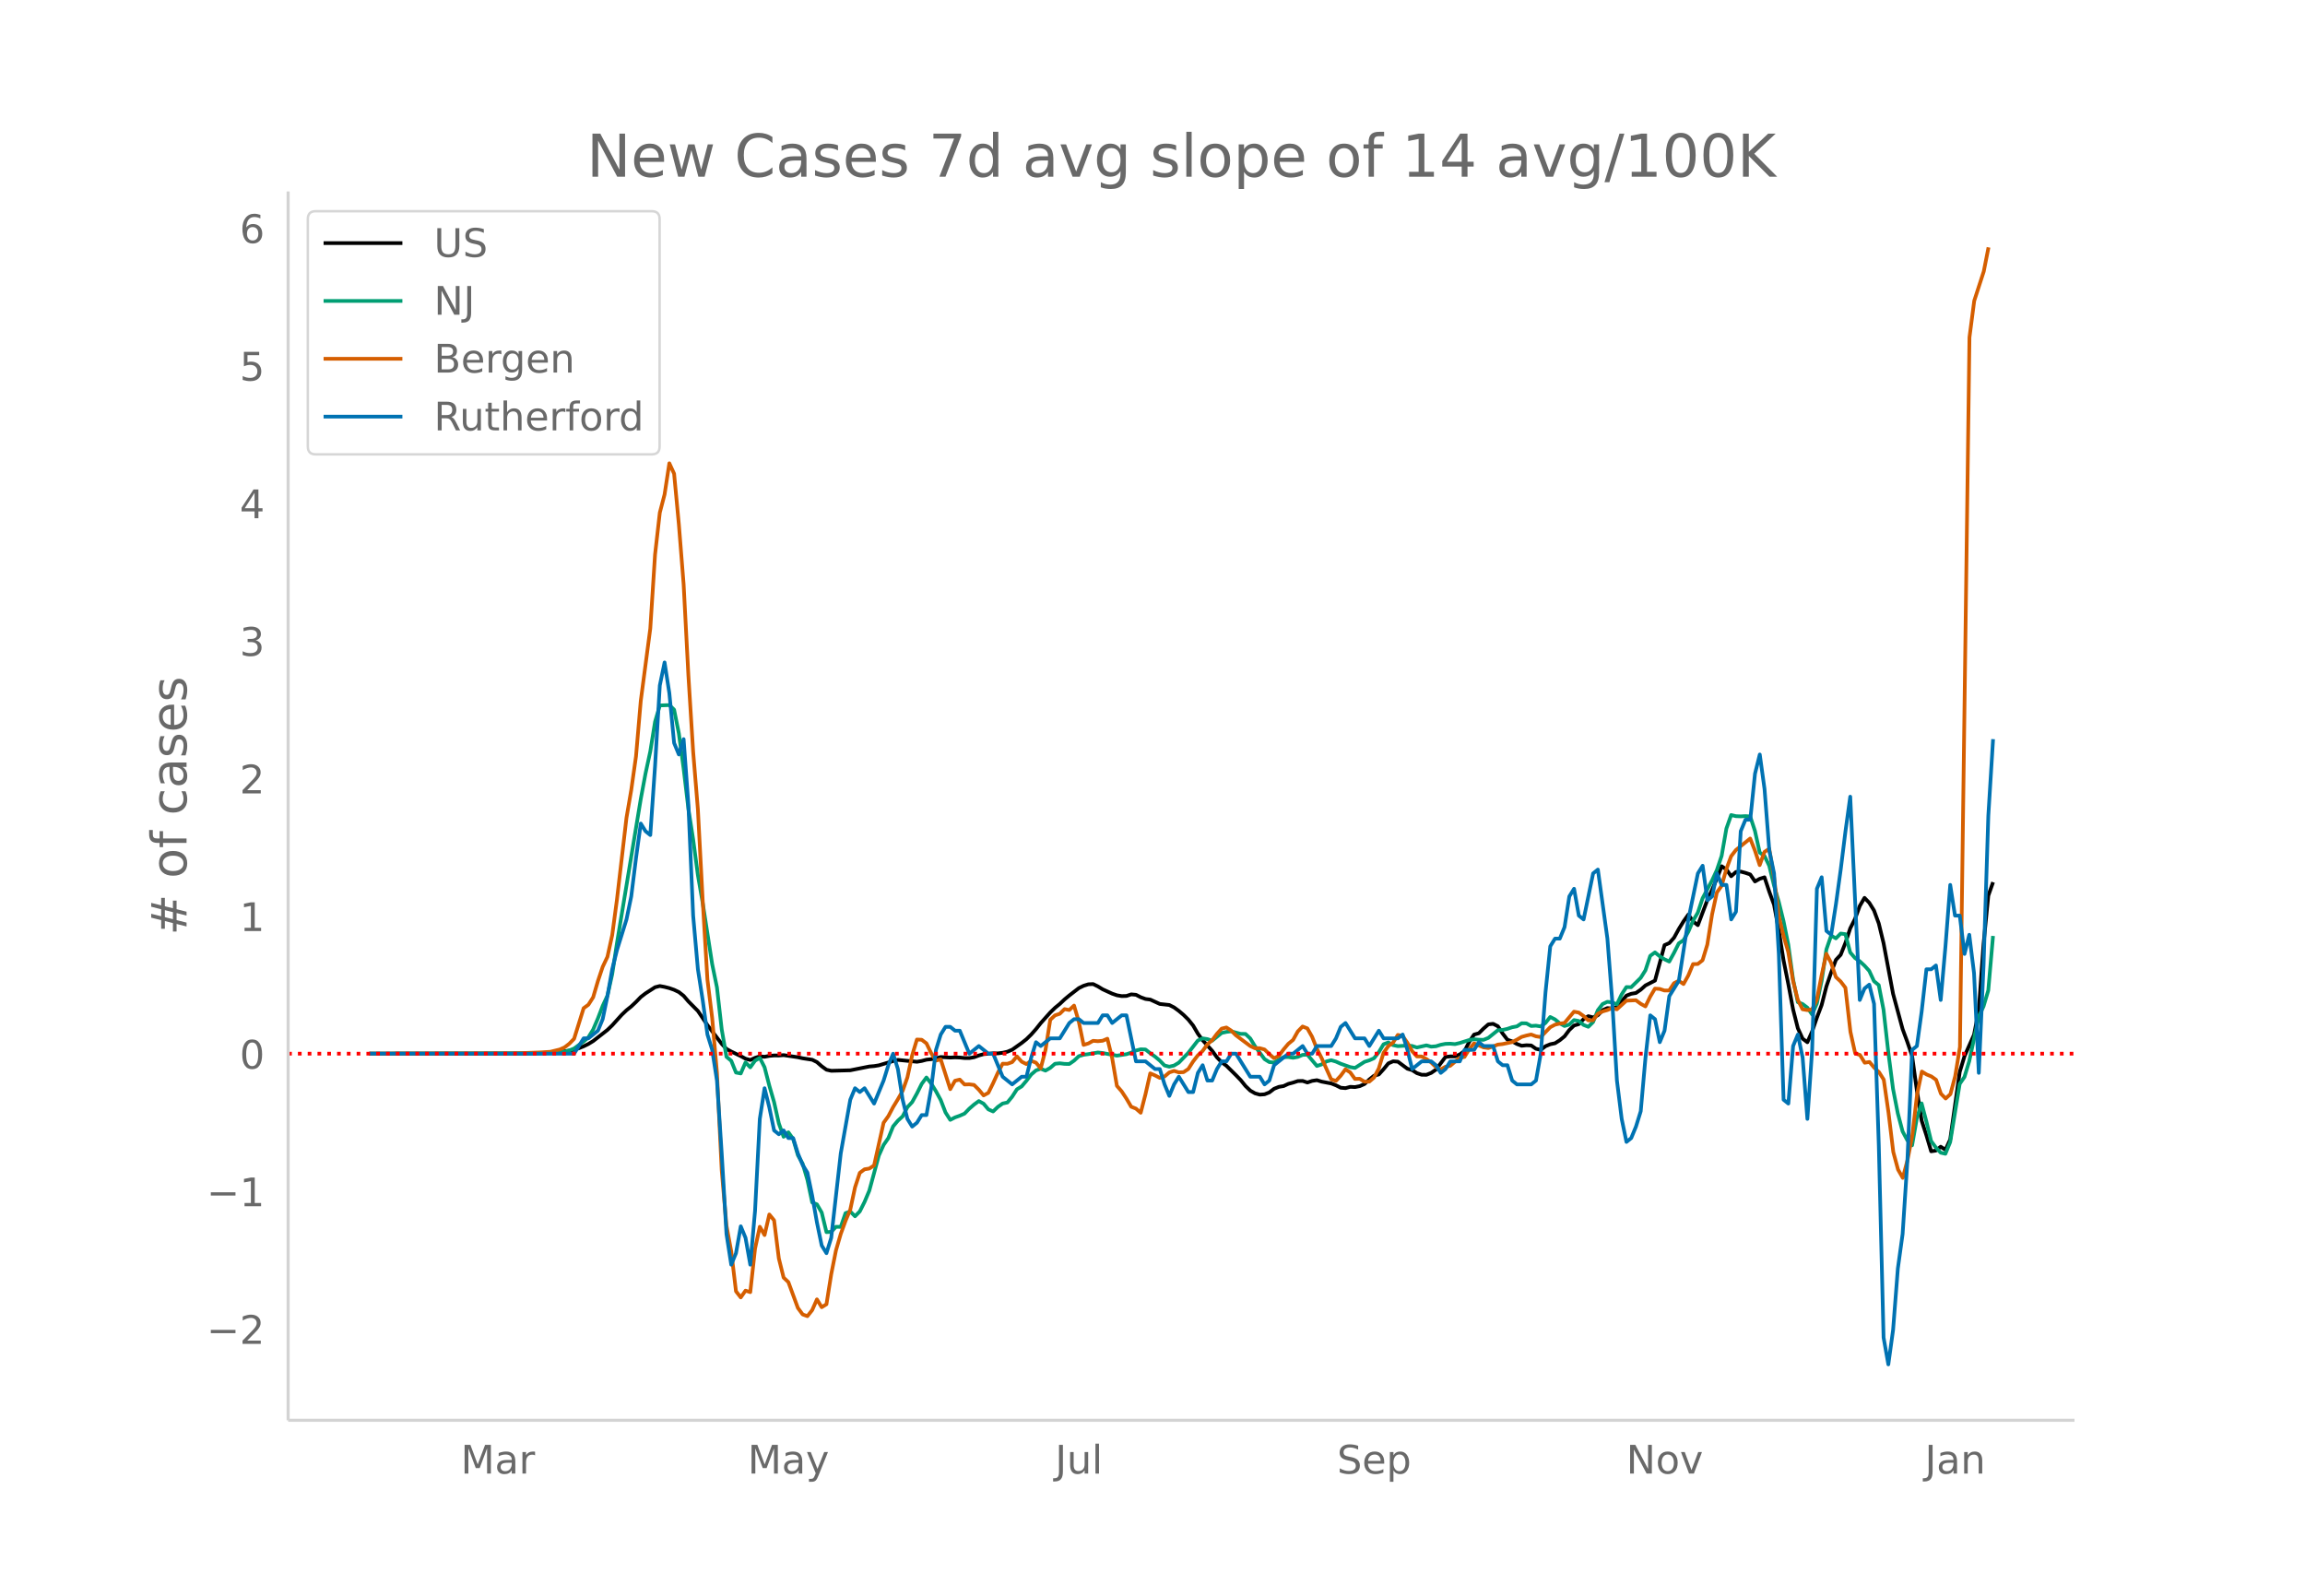<svg height="864" viewBox="0 0 936 648" width="1248" xmlns="http://www.w3.org/2000/svg" xmlns:xlink="http://www.w3.org/1999/xlink"><defs><style>*{stroke-linecap:butt;stroke-linejoin:round}</style></defs><g id="figure_1"><path d="M0 648h936V0H0z" fill="#fff" id="patch_1"/><g id="axes_1"><path d="M117 576.72h725.4V77.76H117z" fill="none" id="patch_2"/><path clip-path="url(#pbd3ef92d67)" d="M149.973 427.868l61.884-.085 7.736-.164 5.801-.334 3.868-.389 1.934-.267 1.934-.39 1.934-.581 1.934-.781 1.933-.946 1.934-1.18 5.802-4.523 1.934-1.864 3.868-4.28 1.933-1.845 1.934-1.55 1.934-1.821 1.934-2.003 1.934-1.487 3.868-2.491 1.934-.493 1.934.363 1.933.494 1.934.676 1.934.921 1.934 1.525 1.934 2.265 3.868 3.892 3.868 5.745 5.801 7.617 1.934 2.05 1.934 1.058 3.868 1.857 1.934 1.05 1.933.526 1.934-.884 1.934-.607 1.934.18 1.934-.37 1.934-.164 1.934.02 1.934-.156 5.801.857 1.934.43 3.868.59 1.934.96 1.934 1.695 1.934 1.399 1.934.434 7.735-.205 7.736-1.544 1.933-.16 1.934-.31 5.802-1.741 1.934-.467 7.735.762 1.934-.333 1.934-.515 1.934-.202 1.934-.342 1.934-.537 3.868.228 1.933-.1 1.934.077 1.934.203 1.934.01 1.934-.328 1.934-.728 1.934-.536 3.868-.331 1.933.017 1.934-.242 1.934-.436 1.934-.815 3.868-2.744 1.934-1.54 1.934-1.893 1.934-2.19 1.933-2.43 3.868-4.335 1.934-1.88 1.934-1.58 1.934-1.832 1.934-1.61 3.867-2.983 1.934-.943 1.934-.6 1.934-.09 1.934.95 1.934 1.173 3.868 1.773 1.934.667 1.933.324 1.934-.058 1.934-.65 1.934.18 1.934.995 1.934.704 1.934.247 3.868 1.777 3.867.418 1.934.984 1.934 1.418 1.934 1.637 1.934 1.904 1.934 2.404 1.934 3.313 1.933 2.644 3.868 4.298 1.934 2.658 1.934 2.001 1.934 1.432 3.868 3.824 1.934 1.998 1.933 2.388 1.934 1.863 1.934 1.105 1.934.532 1.934-.14 1.934-.764 1.934-1.477 1.934-.78 1.934-.323 1.933-.899 1.934-.514 1.934-.631 1.934-.042 1.934.637 1.934-.658 1.934-.284 1.934.593 3.867.735 1.934.76 1.934.979 1.934.163 1.934-.526 1.934.099 1.934-.388 1.934-.867 1.933-1.83 1.934-1.541 1.934-.511 1.934-2.138 1.934-2.351 1.934-.838 1.934.148 3.868 2.863 1.933.571 1.934 1.23 1.934.647 1.934.02 1.934-.777 1.934-1.337 3.868-5.133 1.933-.225 1.934.012 1.934-.819 1.934-1.389 1.934-3.774 1.934-2.884 1.934-.544 1.934-1.927 1.934-1.684 1.933-.222 1.934.983 1.934 2.955 1.934 2.509 1.934.68 1.934 1.063 1.934.718 1.934-.212 1.933.092 1.934 1.345 1.934.433 1.934-1.47 1.934-.799 1.934-.405 1.934-1.224 1.934-1.582 1.934-2.574 1.933-1.831 1.934-.557 1.934-2.03 1.934-1.195 1.934.498 1.934-.887 1.934-2.06 1.934-.832 1.934.157 1.933-.596 3.868-4.635 1.934-.739 1.934-.328 1.934-1.337 1.934-1.728 3.867-1.97 3.868-14.392 1.934-.834 1.934-2.187 1.934-3.52 1.934-3.143 1.934-2.723 1.934 2.766 1.933 1.527 3.868-10.217 1.934-4.172 1.934-4.539 1.934-4.998 1.934 1.317 1.934 2.736 1.934-1.72 1.933-.158 1.934.51 1.934.656 1.934 2.839 1.934-1.087 1.934-.607 1.934 5.845 1.934 5.286 1.933 10.416 1.934 12.196 1.934 9.63 1.934 10.28 1.934 7.65 1.934 4.224 1.934 1.458 1.934-4.37 1.934-5.623 1.933-5.124 1.934-7.563 1.934-5.683 1.934-5.097 1.934-2.063 1.934-4.852 1.934-5.877 1.934-3.802 1.934-5.273 1.933-3.302 1.934 1.987 1.934 3.14 1.934 5.263 1.934 7.983 3.868 20.59 3.867 14.305 1.934 5.251 1.934 5.686 1.934 14.004 1.934 12.232 1.934 5.971 1.934 6.498 1.934-.288 1.934-1.572 1.933 1.253 1.934-4.194 3.868-27.432 1.934-6.38 3.868-8.718 1.934-9.964 1.934-26.85 1.933-19.656 1.934-5.477h0" fill="none" stroke="#000" stroke-linecap="round" stroke-width="1.5" id="line2d_1"/><path clip-path="url(#pbd3ef92d67)" d="M149.973 427.868l67.686-.1 5.801-.166 3.868-.266 1.934-.286 1.934-.51 1.934-.78 3.868-2.825 1.933-1.724 1.934-3.149 1.934-4.513 1.934-5.078 1.934-4.17 1.934-8.705 1.934-12.621 9.67-58.52 1.933-10.38 1.934-8.956 1.934-12.027 1.934-6.632 3.867-.147 1.934 1.858 1.934 9.659 1.934 14.287 1.934 16.284 1.934 12.47 1.934 14.534 1.934 11.19 3.867 24.95 1.934 9.409 1.934 17.034 1.934 11.161 1.934 1.608 1.934 4.78 1.934.369 1.934-4.468 1.933 1.98 1.934-2.7 1.934-1.142 1.934 3.813 1.934 7.483 1.934 6.683 1.934 8.628 1.934 5.428 1.934-1.817 1.933 2.702 1.934 6.616 1.934 3.441 1.934 6.577 1.934 9.142 1.934.783 1.934 3.329 1.934 7.95 1.934-.115 1.933-2.048 1.934.035 1.934-5.582 1.934-.658 1.934 1.933 1.934-1.974 1.934-3.849 1.934-4.597 3.867-14.242 1.934-4.298 1.934-2.776 1.934-4.77 1.934-2.311 1.934-1.763 1.934-3.713 1.934-2.074 1.933-3.496 1.934-3.883 1.934-2.613 1.934 2.468 1.934 3.136 1.934 3.56 1.934 5.023 1.934 3.02 1.933-.997 1.934-.69 1.934-.854 1.934-1.997 1.934-1.682 1.934-1.412 1.934 1.065 1.934 2.305 1.934.85 1.933-1.851 1.934-1.365 1.934-.426 1.934-2.35 1.934-2.988 1.934-1.201 1.934-2.279 1.934-2.536 1.934-1.672 1.933-.668 1.934.751 1.934-1.117 1.934-1.669 1.934-.186 1.934.234 1.934.042 1.934-1.345 1.933-1.813 1.934-.581 1.934-.264 3.868-.66 1.934.214 5.802 1.063 3.867-.581 1.934-.626 1.934-.857 1.934-.504 1.934.067 1.934 1.515 1.934 1.364 1.934 1.621 1.933 1.99 1.934.495 1.934-.462 1.934-1.162 3.868-4.006 3.868-4.985 1.933-.883 1.934.299 1.934.642 3.868-3.14 1.934-.43 1.934-.244 3.868 1.056 1.933.016 1.934 1.83 1.934 3.171 3.868 5.22 1.934 1.21 1.934.208 1.934-1.175 1.934-1.03 1.933-.051 1.934.301 1.934-.353 1.934-.818 1.934-.1 3.868 4.594 1.934-.63 1.933-1.2 1.934-.507 1.934.568 1.934.867 3.868 1.37 1.934.337 3.868-2.478 1.933-.61 1.934-.866 1.934-2.45 1.934-3.216 1.934-.731 1.934 1.09 1.934.409 3.868-.235 1.933.164 1.934.62 3.868-.867 1.934.53 1.934-.161 1.934-.604 1.934-.375 1.933-.058 1.934.167 1.934-.459 3.868-1.217 1.934-.304 1.934.189 1.934.051 1.934-.783 3.867-3.117 1.934-.115 1.934-.443 1.934-.655 1.934-.353 1.934-1.265 1.934.045 1.933 1.063 1.934-.132 1.934.318 1.934-1.416 1.934-2.43 1.934.98 1.934 1.601 1.934 1.075 1.934-.558 1.933-1.84 1.934.373 1.934 1.602 1.934.757 1.934-1.926 1.934-4.815 1.934-2.5 1.934-.908 1.934.221 1.933.838 1.934-4.067 1.934-2.979 1.934.061 3.868-3.804 1.934-3.065 1.934-5.868 1.933-1.402 1.934 1.582 1.934 1.226 1.934.912 1.934-3.531 1.934-3.865 1.934-1.274 1.934-3.422 1.934-4.487 1.933-3.29 1.934-5.836 3.868-7.29 1.934-4.17 1.934-5.754 1.934-11.087 1.934-5.49 1.934.46 1.933.077 1.934-.103 1.934.129 1.934 5.903 1.934 8.782 1.934 1.351 1.934 4 1.934 7.992 1.933 6.635 1.934 7.864 1.934 9.537 1.934 14.065 1.934 9.296 1.934.751 1.934 1.458 1.934 2.776 1.934-4.455 1.933-9.19 1.934-12.743 1.934-5.618 1.934 1.105 1.934-1.952 1.934.247 1.934 7.409 1.934 2.25 1.934 1.338 1.933 1.779 1.934 2.134 1.934 4.183 1.934 1.598 1.934 9.964 1.934 17.224 1.934 14.958 1.934 9.905 1.933 7.332 1.934 3.62 1.934 2.061 1.934-10.997 1.934-6.044 1.934 7.328 1.934 7.986 1.934 2.613 1.934 2.09 1.933.446 1.934-4.731 3.868-23.657 1.934-2.79 1.934-6.403 3.868-18.133 1.934-4.105 1.933-6.507 1.934-22.132h0" fill="none" stroke="#009e73" stroke-linecap="round" stroke-width="1.5" id="line2d_2"/><path clip-path="url(#pbd3ef92d67)" d="M149.973 427.868l58.016-.091 11.604-.429 3.867-.244 3.868-.948 1.934-.857 1.934-1.498 1.934-1.988 3.868-12.417 1.933-1.407 1.934-3.028 1.934-6.575 1.934-5.78 1.934-4.068 1.934-8.808 1.934-14.466 3.867-33.184 1.934-11.285 1.934-13.67 1.934-22.51 3.868-29.391 1.934-30.033 1.934-17.035 1.934-7.371 1.933-12.662 1.934 4.22 1.934 20.553 1.934 24.314 1.934 36.976 1.934 31.011 1.934 23.52 1.934 36.7 1.934 32.357 1.933 15.659 1.934 22.173 1.934 39.575 1.934 22.54 1.934 10.399 1.934 16.24 1.934 2.477 1.934-2.753 1.933.612 1.934-17.647 1.934-8.9 1.934 3.365 1.934-8.35 1.934 2.355 1.934 15.506 1.934 7.768 1.934 1.835 3.867 10.49 1.934 2.63 1.934.704 1.934-2.446 1.934-4.374 1.934 3.18 1.934-1.192 1.934-12.172 1.933-9.726 1.934-6.636 1.934-5.322 1.934-4.557 1.934-9.053 1.934-5.902 1.934-1.438 1.934-.306 1.933-1.254 3.868-17.34 1.934-2.692 1.934-3.67 1.934-3.18 1.934-3.395 1.934-5.475 1.934-8.991 1.933-6.392 1.934.091 1.934 1.468 1.934 4.007 1.934 2.966 1.934-.458 3.868 12.08 1.933-3.425 1.934-.459 1.934 1.988 1.934-.061 1.934.245 1.934 1.926 1.934 2.325 1.934-1.04 1.934-3.915 1.933-4.251 1.934-3.67 1.934.03 1.934-.672 1.934-2.325 1.934 2.141 1.934.979 1.934-1.315 1.934.734 1.933 2.294 1.934-7.402 1.934-12.294 1.934-1.805 1.934-.642 1.934-1.896 1.934.367 1.934-1.805 1.933 6.545 1.934 9.42 1.934-.581 1.934-1.07 1.934.152 1.934-.183 1.934-.826 1.934 7.83 1.934 11.316 1.933 2.232 1.934 2.936 1.934 3.303 1.934.765 1.934 1.682 1.934-7.493 1.934-8.502 1.934.825 1.934 1.01 1.933-.55 1.934-1.652 1.934-.643 1.934.612 1.934-.092 1.934-1.284 1.934-3.028 1.934-2.508 1.933-1.774 1.934-2.691 1.934-1.652 1.934-2.6 1.934-2.14 1.934-.459 1.934 1.254 1.934 1.927 5.801 4.343 1.934.917 1.934-.03 1.934.52 1.934 1.865 1.934 1.682 1.934-.917 1.934-2.63 1.933-2.294 1.934-1.59 1.934-3.456 1.934-1.988 1.934.764 1.934 3.426 1.934 4.832 1.934 3.823 3.867 8.594 1.934.642 1.934-2.08 1.934-2.63 1.934 1.254 1.934 2.66 1.934-.06 1.934 1.192 1.933-.03 1.934-1.652 1.934-3.7 1.934-6.331 1.934-2.753 1.934-1.406 1.934-3.12 1.934.398 1.934 2.752 1.933 3.395 1.934 2.171 1.934.03 1.934 1.04 1.934 1.377 1.934 1.896 1.934.948 1.934-1.07 1.933-.398 3.868-3.272 1.934-.337 1.934-3.12 1.934-2.385 3.868 1.621 1.934.276 1.933-.643 1.934-.764 1.934-.214 3.868-.796 1.934-.978 1.934-1.132 1.934-.55 1.933-.428 1.934.734 1.934.305 3.868-3.976 1.934-1.04 1.934-.458 1.934-.245 3.867-4.587 1.934.367 1.934 1.376 1.934 1.774 1.934-.03 1.934-2.631 1.934-.948 1.934-.55 1.934-.826 1.933.52 3.868-3.518 3.868-.183 1.934 1.437 1.934 1.07 1.934-3.944 1.933-3.273 1.934.122 1.934.643 1.934-.03 1.934-2.937 1.934-.979 1.934 1.315 1.934-3.455 1.934-4.65 1.933-.03 1.934-1.529 1.934-6.361 1.934-12.264 1.934-8.87 1.934-2.722 1.934-6.79 1.934-5.229 1.934-2.508 3.867-3.12 1.934-1.56 1.934 4.894 1.934 5.903 1.934-5.352 1.934-1.285 1.934 11.377 1.933 15.904 1.934 7.982 1.934 6.667 1.934 11.683 1.934 7.707 1.934 3.854 1.934.336 1.934-.275 1.934-3.915 1.933-9.909 1.934-8.777 1.934 3.7 1.934 5.75 1.934 1.805 1.934 2.538L751.41 419l1.934 8.747 1.934.642 1.933 3.15 1.934-.305 1.934 2.324 1.934 1.804 1.934 3.059 1.934 13.395 1.934 15.965 1.934 7.157 1.933 3.364 1.934-7.31 1.934-10 1.934-16.607 1.934-9.267 1.934 1.192 1.934.796 1.934 1.376 1.934 5.627 1.933 1.958 1.934-1.774 1.934-7.28 1.934-11.866 3.868-288.159 1.934-14.833 3.868-11.927 1.933-9.787h0" fill="none" stroke="#d55e00" stroke-linecap="round" stroke-width="1.5" id="line2d_3"/><path clip-path="url(#pbd3ef92d67)" d="M149.973 427.868h83.157l3.868-6.23h1.933l3.868-3.116 1.934-4.673 1.934-9.346L248.6 393.6l1.934-7.788 3.867-12.461 1.934-9.346 1.934-15.577 1.934-14.02 1.934 3.116 1.934 1.558 1.934-28.038 1.934-32.711 1.934-9.346 1.933 12.46 1.934 20.25 1.934 4.674 1.934-6.231 1.934 26.48 1.934 45.173 1.934 21.807 1.934 12.462 1.934 14.019 1.933 6.23 1.934 12.462 1.934 29.596 1.934 32.711 1.934 12.461 1.934-4.673 1.934-10.903 1.934 4.673 1.933 10.903 1.934-21.807 1.934-37.384 1.934-12.462 1.934 7.789 1.934 9.346 1.934 1.558 1.934-1.558 1.934 3.115h1.933l1.934 6.23 1.934 4.674 1.934 3.115 1.934 9.346 1.934 10.904 1.934 9.346 1.934 3.115 1.934-6.23 3.867-34.27 3.868-21.807 1.934-4.673 1.934 1.558 1.934-1.558 3.867 6.231 3.868-9.346 1.934-6.23 1.934-4.674 1.934 6.231 1.934 12.461 1.934 7.789 1.934 3.115 1.933-1.558 1.934-3.115h1.934l1.934-10.904 1.934-15.576 1.934-6.231 1.934-3.115h1.934l1.933 1.557h1.934l3.868 9.346 3.868-3.115 3.868 3.115h1.934l3.867 9.346 3.868 3.116 3.868-3.116h1.934l1.934-7.788 1.934-6.23 1.933 1.557 3.868-3.115h3.868l3.868-6.231 1.934-1.558h1.933l1.934 1.558h5.802l1.934-3.115h1.934l1.934 3.115 3.867-3.115h1.934l3.868 18.692h3.868l3.868 3.115h1.934l1.933 6.23 1.934 4.674 1.934-4.673 1.934-3.116 3.868 6.231h1.934l1.934-7.788 1.933-3.116 1.934 6.231h1.934l1.934-4.673 1.934-3.115h1.934l1.934-3.116h1.934l5.801 9.346h3.868l1.934 3.116 1.934-1.558 1.934-6.23 5.801-4.674h1.934l3.868-3.115 1.934 3.115h1.934l1.934-3.115h5.801l1.934-3.115 1.934-4.673 1.934-1.558 3.868 6.23h3.868l1.933 3.116 3.868-6.23 1.934 3.115h5.802l1.934-1.558 1.934 6.23 1.933 7.789 3.868-3.115h3.868l1.934 1.557 1.934 3.116 1.934-1.558 1.933-3.115h3.868l1.934-4.673h3.868l1.934-3.116 1.934 1.558h3.867l1.934 6.23 1.934 1.558h1.934l1.934 6.231 1.934 1.558h5.801l1.934-1.558 1.934-10.904 1.934-24.922 1.934-18.693 1.934-3.115h1.934l1.934-4.673 1.934-12.461 1.933-3.116 1.934 10.904 1.934 1.558 3.868-18.692 1.934-1.558 3.868 28.038 1.934 24.923 1.933 32.711 1.934 15.577 1.934 9.346 1.934-1.558 1.934-4.673 1.934-6.23 1.934-21.808 1.934-17.134 1.933 1.557 1.934 9.346 1.934-4.673 1.934-14.019 3.868-6.23 3.868-24.923 3.867-18.692 1.934-3.116 1.934 14.02 1.934-1.558 1.934-9.346 1.934 4.673h1.934l1.934 14.019 1.934-3.116 1.933-32.71 1.934-4.674h1.934l1.934-18.692 1.934-7.788 1.934 14.019 1.934 24.923 1.934 9.346 1.933 32.71 1.934 59.192 1.934 1.558 1.934-23.365 1.934-4.673 1.934 9.346 1.934 24.923 1.934-28.038 1.934-65.423 1.933-4.673 1.934 21.808 1.934 1.557 1.934-12.461 1.934-14.019 1.934-15.577 1.934-14.019 3.868 82.557 1.933-4.673 1.934-1.558 1.934 7.789 1.934 57.634 1.934 77.883 1.934 10.904 1.934-14.02 1.934-24.922 1.933-14.019 1.934-29.596 1.934-45.172 1.934-1.558 1.934-14.02 1.934-17.134h1.934l1.934-1.557 1.934 14.019 1.933-21.808 1.934-24.922 1.934 12.461h1.934l1.934 15.577 1.934-7.789 1.934 15.577 1.934 40.5 1.934-43.615 1.933-60.75 1.934-31.153h0" fill="none" stroke="#0072b2" stroke-linecap="round" stroke-width="1.5" id="line2d_4"/><path clip-path="url(#pbd3ef92d67)" d="M117 427.868h725.4" fill="none" stroke="red" stroke-dasharray="1.5,2.475" stroke-width="1.5" id="line2d_5"/><path d="M117 576.72V77.76" fill="none" stroke="#d3d3d3" stroke-linecap="square" stroke-width="1.25" id="patch_3"/><path d="M117 576.72h725.4" fill="none" stroke="#d3d3d3" stroke-linecap="square" stroke-width="1.25" id="patch_4"/><g id="matplotlib.axis_1"><g id="xtick_1"><g transform="matrix(.16 0 0 -.16 187.094 598.378)" fill="#696969" id="text_1"><defs><path d="M9.813 72.906h14.703l18.593-49.61 18.703 49.61h14.704V0H66.89v64.016l-18.797-50h-9.907l-18.796 50V0H9.813z" id="DejaVuSans-77"/><path d="M34.281 27.484q-10.89 0-15.093-2.484-4.204-2.484-4.204-8.5 0-4.781 3.157-7.594 3.156-2.797 8.562-2.797 7.485 0 12 5.297 4.516 5.297 4.516 14.078v2zm17.922 3.72V0H43.22v8.297Q40.14 3.328 35.547.953q-4.594-2.375-11.234-2.375-8.391 0-13.36 4.719Q6 8.016 6 15.922q0 9.219 6.172 13.906 6.187 4.688 18.437 4.688h12.61v.89q0 6.203-4.078 9.594-4.078 3.39-11.453 3.39-4.688 0-9.141-1.124-4.438-1.125-8.531-3.375v8.312q4.921 1.906 9.562 2.844 4.64.953 9.031.953 11.875 0 17.735-6.156 5.86-6.14 5.86-18.64z" id="DejaVuSans-97"/><path d="M41.11 46.297q-1.516.875-3.297 1.281Q36.03 48 33.89 48q-7.625 0-11.703-4.953-4.079-4.953-4.079-14.234V0H9.08v54.688h9.03v-8.5q2.844 4.984 7.375 7.39Q30.031 56 36.531 56q.922 0 2.047-.125 1.125-.11 2.484-.36z" id="DejaVuSans-114"/></defs><use xlink:href="#DejaVuSans-77"/><use x="86.279" xlink:href="#DejaVuSans-97"/><use x="147.559" xlink:href="#DejaVuSans-114"/></g></g><g id="xtick_2"><g transform="matrix(.16 0 0 -.16 303.615 598.378)" fill="#696969" id="text_2"><defs><path d="M32.172-5.078q-3.797-9.766-7.422-12.735-3.61-2.984-9.656-2.984H7.906v7.516h5.282q3.703 0 5.75 1.765Q21-9.766 23.483-3.219l1.61 4.094-22.11 53.813H12.5l17.094-42.766 17.093 42.766h9.516z" id="DejaVuSans-121"/></defs><use xlink:href="#DejaVuSans-77"/><use x="86.279" xlink:href="#DejaVuSans-97"/><use x="147.559" xlink:href="#DejaVuSans-121"/></g></g><g id="xtick_3"><g transform="matrix(.16 0 0 -.16 428.469 598.378)" fill="#696969" id="text_3"><defs><path d="M9.813 72.906h9.859V5.078q0-13.187-5-19.14-5-5.954-16.094-5.954h-3.75v8.297h3.078q6.531 0 9.219 3.672Q9.813-4.39 9.813 5.078z" id="DejaVuSans-74"/><path d="M8.5 21.578v33.11h8.984V21.922q0-7.766 3.016-11.656 3.031-3.875 9.094-3.875 7.265 0 11.484 4.64 4.234 4.64 4.234 12.656v31h8.985V0h-8.984v8.406Q42.047 3.422 37.718 1q-4.313-2.422-10.032-2.422-9.421 0-14.312 5.86Q8.5 10.296 8.5 21.578zM31.11 56z" id="DejaVuSans-117"/><path d="M9.422 75.984h8.984V0H9.422z" id="DejaVuSans-108"/></defs><use xlink:href="#DejaVuSans-74"/><use x="29.492" xlink:href="#DejaVuSans-117"/><use x="92.871" xlink:href="#DejaVuSans-108"/></g></g><g id="xtick_4"><g transform="matrix(.16 0 0 -.16 542.942 598.378)" fill="#696969" id="text_4"><defs><path d="M53.516 70.516V60.89q-5.61 2.687-10.594 4-4.984 1.328-9.625 1.328-8.047 0-12.422-3.125t-4.375-8.89q0-4.845 2.906-7.313 2.907-2.453 11.016-3.97l5.953-1.218q11.031-2.11 16.281-7.406 5.25-5.297 5.25-14.172 0-10.61-7.11-16.078-7.093-5.469-20.812-5.469-5.172 0-11.015 1.172Q13.14.922 6.89 3.219v10.156q6-3.36 11.765-5.078 5.766-1.703 11.328-1.703 8.438 0 13.032 3.312 4.593 3.328 4.593 9.485 0 5.359-3.297 8.39-3.296 3.032-10.812 4.547L27.484 33.5q-11.03 2.188-15.968 6.875-4.922 4.688-4.922 13.047 0 9.672 6.812 15.234 6.813 5.563 18.766 5.563 5.14 0 10.453-.938 5.328-.922 10.89-2.765z" id="DejaVuSans-83"/><path d="M56.203 29.594v-4.39H14.891q.593-9.282 5.593-14.142 5-4.859 13.938-4.859 5.172 0 10.031 1.266 4.86 1.265 9.656 3.812v-8.5Q49.266.734 44.187-.344 39.11-1.422 33.892-1.422q-13.094 0-20.735 7.61-7.64 7.625-7.64 20.625 0 13.421 7.25 21.296Q20.016 56 32.328 56q11.031 0 17.453-7.11 6.422-7.093 6.422-19.296zm-8.984 2.64q-.094 7.36-4.125 11.75-4.032 4.407-10.672 4.407-7.516 0-12.031-4.25-4.516-4.25-5.203-11.97z" id="DejaVuSans-101"/><path d="M18.11 8.203v-29H9.077v75.484h9.031v-8.296q2.844 4.875 7.157 7.234Q29.594 56 35.594 56q9.968 0 16.187-7.906 6.235-7.907 6.235-20.797T51.78 6.484q-6.218-7.906-16.187-7.906-6 0-10.328 2.375-4.313 2.375-7.157 7.25zm30.578 19.094q0 9.906-4.079 15.547-4.078 5.64-11.203 5.64-7.14 0-11.218-5.64-4.079-5.64-4.079-15.547 0-9.906 4.078-15.547 4.079-5.64 11.22-5.64 7.124 0 11.202 5.64t4.078 15.547z" id="DejaVuSans-112"/></defs><use xlink:href="#DejaVuSans-83"/><use x="63.477" xlink:href="#DejaVuSans-101"/><use x="125" xlink:href="#DejaVuSans-112"/></g></g><g id="xtick_5"><g transform="matrix(.16 0 0 -.16 660.374 598.378)" fill="#696969" id="text_5"><defs><path d="M9.813 72.906h13.28l32.329-60.984v60.984h9.562V0h-13.28L19.39 60.984V0H9.813z" id="DejaVuSans-78"/><path d="M30.61 48.39q-7.22 0-11.422-5.64-4.204-5.64-4.204-15.453 0-9.813 4.172-15.453 4.188-5.64 11.453-5.64 7.188 0 11.375 5.655 4.203 5.672 4.203 15.438 0 9.719-4.203 15.406-4.187 5.688-11.375 5.688zm0 7.61q11.718 0 18.406-7.625 6.703-7.61 6.703-21.078 0-13.422-6.703-21.078-6.688-7.64-18.407-7.64-11.765 0-18.437 7.64-6.656 7.656-6.656 21.078 0 13.469 6.656 21.078Q18.844 56 30.609 56z" id="DejaVuSans-111"/><path d="M2.984 54.688H12.5L29.594 8.797l17.093 45.89h9.516L35.687 0H23.485z" id="DejaVuSans-118"/></defs><use xlink:href="#DejaVuSans-78"/><use x="74.805" xlink:href="#DejaVuSans-111"/><use x="135.986" xlink:href="#DejaVuSans-118"/></g></g><g id="xtick_6"><g transform="matrix(.16 0 0 -.16 781.624 598.378)" fill="#696969" id="text_6"><defs><path d="M54.89 33.016V0h-8.984v32.719q0 7.765-3.031 11.61-3.031 3.858-9.078 3.858-7.281 0-11.484-4.64-4.204-4.625-4.204-12.64V0H9.08v54.688h9.03v-8.5q3.235 4.937 7.594 7.374Q30.078 56 35.797 56q9.422 0 14.25-5.828 4.844-5.828 4.844-17.156z" id="DejaVuSans-110"/></defs><use xlink:href="#DejaVuSans-74"/><use x="29.492" xlink:href="#DejaVuSans-97"/><use x="90.771" xlink:href="#DejaVuSans-110"/></g></g></g><g id="matplotlib.axis_2"><g id="ytick_1"><g transform="matrix(.16 0 0 -.16 83.912 545.707)" fill="#696969" id="text_7"><defs><path d="M10.594 35.5h62.593v-8.297H10.594z" id="DejaVuSans-8722"/><path d="M19.188 8.297h34.421V0H7.33v8.297q5.609 5.812 15.296 15.594 9.703 9.797 12.188 12.64 4.734 5.313 6.609 9 1.89 3.688 1.89 7.25 0 5.813-4.078 9.469-4.078 3.672-10.625 3.672-4.64 0-9.797-1.61-5.14-1.609-11-4.89v9.969Q13.767 71.78 18.938 73q5.188 1.219 9.485 1.219 11.328 0 18.062-5.672 6.735-5.656 6.735-15.125 0-4.5-1.688-8.531-1.672-4.016-6.125-9.485-1.218-1.422-7.765-8.187-6.532-6.766-18.453-18.922z" id="DejaVuSans-50"/></defs><use xlink:href="#DejaVuSans-8722"/><use x="83.789" xlink:href="#DejaVuSans-50"/></g></g><g id="ytick_2"><g transform="matrix(.16 0 0 -.16 83.912 489.827)" fill="#696969" id="text_8"><defs><path d="M12.406 8.297h16.11v55.625l-17.532-3.516v8.985l17.438 3.515h9.86V8.296H54.39V0H12.406z" id="DejaVuSans-49"/></defs><use xlink:href="#DejaVuSans-8722"/><use x="83.789" xlink:href="#DejaVuSans-49"/></g></g><g id="ytick_3"><g transform="matrix(.16 0 0 -.16 97.32 433.947)" fill="#696969" id="text_9"><defs><path d="M31.781 66.406q-7.61 0-11.453-7.5Q16.5 51.422 16.5 36.375q0-14.984 3.828-22.484 3.844-7.5 11.453-7.5 7.672 0 11.5 7.5 3.844 7.5 3.844 22.484 0 15.047-3.844 22.531-3.828 7.5-11.5 7.5zm0 7.813q12.266 0 18.735-9.703 6.468-9.688 6.468-28.141 0-18.406-6.468-28.11-6.47-9.687-18.735-9.687-12.25 0-18.718 9.688-6.47 9.703-6.47 28.109 0 18.453 6.47 28.14Q19.53 74.22 31.78 74.22z" id="DejaVuSans-48"/></defs><use xlink:href="#DejaVuSans-48"/></g></g><g id="ytick_4"><use xlink:href="#DejaVuSans-49" transform="matrix(.16 0 0 -.16 97.32 378.067)" fill="#696969" id="text_10"/></g><g id="ytick_5"><use xlink:href="#DejaVuSans-50" transform="matrix(.16 0 0 -.16 97.32 322.187)" fill="#696969" id="text_11"/></g><g id="ytick_6"><g transform="matrix(.16 0 0 -.16 97.32 266.308)" fill="#696969" id="text_12"><defs><path d="M40.578 39.313Q47.656 37.797 51.625 33q3.984-4.781 3.984-11.813 0-10.78-7.422-16.703-7.421-5.906-21.093-5.906-4.578 0-9.438.906-4.86.907-10.031 2.72v9.515q4.094-2.39 8.969-3.61 4.89-1.218 10.218-1.218 9.266 0 14.125 3.656 4.86 3.656 4.86 10.64 0 6.454-4.516 10.079-4.515 3.64-12.562 3.64h-8.5v8.11h8.89q7.266 0 11.125 2.906 3.86 2.906 3.86 8.375 0 5.61-3.985 8.61-3.968 3.015-11.39 3.015-4.063 0-8.703-.89-4.641-.876-10.203-2.72v8.782q5.624 1.562 10.53 2.344 4.907.78 9.25.78 11.235 0 17.766-5.109 6.547-5.093 6.547-13.78 0-6.063-3.468-10.235-3.47-4.172-9.86-5.782z" id="DejaVuSans-51"/></defs><use xlink:href="#DejaVuSans-51"/></g></g><g id="ytick_7"><g transform="matrix(.16 0 0 -.16 97.32 210.428)" fill="#696969" id="text_13"><defs><path d="M37.797 64.313L12.89 25.39h24.906zm-2.594 8.593H47.61V25.391h10.407v-8.203H47.609V0h-9.812v17.188H4.89v9.515z" id="DejaVuSans-52"/></defs><use xlink:href="#DejaVuSans-52"/></g></g><g id="ytick_8"><g transform="matrix(.16 0 0 -.16 97.32 154.548)" fill="#696969" id="text_14"><defs><path d="M10.797 72.906h38.719v-8.312H19.828v-17.86q2.14.735 4.281 1.094 2.157.36 4.313.36 12.203 0 19.328-6.688 7.14-6.688 7.14-18.11 0-11.765-7.328-18.296-7.328-6.516-20.656-6.516-4.593 0-9.36.781-4.75.782-9.827 2.344v9.922q4.39-2.39 9.078-3.563 4.687-1.171 9.906-1.171 8.453 0 13.375 4.437 4.938 4.438 4.938 12.063 0 7.609-4.938 12.047-4.922 4.453-13.375 4.453-3.953 0-7.89-.875-3.922-.875-8.016-2.735z" id="DejaVuSans-53"/></defs><use xlink:href="#DejaVuSans-53"/></g></g><g id="ytick_9"><g transform="matrix(.16 0 0 -.16 97.32 98.668)" fill="#696969" id="text_15"><defs><path d="M33.016 40.375q-6.641 0-10.532-4.547-3.875-4.531-3.875-12.437 0-7.86 3.875-12.438 3.891-4.562 10.532-4.562 6.64 0 10.515 4.562 3.875 4.578 3.875 12.438 0 7.906-3.875 12.437-3.875 4.547-10.515 4.547zm19.578 30.922v-8.984q-3.719 1.75-7.5 2.671-3.782.938-7.5.938-9.766 0-14.922-6.594-5.14-6.594-5.875-19.922 2.875 4.25 7.219 6.516 4.359 2.266 9.578 2.266 10.984 0 17.36-6.672 6.374-6.657 6.374-18.125 0-11.235-6.64-18.032-6.641-6.78-17.672-6.78-12.657 0-19.344 9.687-6.688 9.703-6.688 28.109 0 17.281 8.204 27.563 8.203 10.28 22.015 10.28 3.719 0 7.5-.734t7.89-2.187z" id="DejaVuSans-54"/></defs><use xlink:href="#DejaVuSans-54"/></g></g><g transform="matrix(0 -.2 -.2 0 75.753 379.813)" fill="#696969" id="text_16"><defs><path d="M51.125 44H36.922l-4.11-16.313h14.313zm-7.328 27.781l-5.078-20.265h14.265L58.11 71.78h7.813L60.89 51.516h15.234V44h-17.14l-4-16.313h15.53V20.22H53.079L48 0h-7.813l5.032 20.219H30.906L25.875 0h-7.86l5.079 20.219H7.719v7.468h17.187L29 44H13.281v7.516h17.625l4.985 20.265z" id="DejaVuSans-35"/><path d="M37.11 75.984V68.5h-8.594q-4.828 0-6.72-1.953-1.874-1.953-1.874-7.031v-4.828h14.797v-6.985H19.922V0H10.89v47.703H2.297v6.984h8.594V58.5q0 9.125 4.25 13.297 4.25 4.187 13.468 4.187z" id="DejaVuSans-102"/><path d="M48.781 52.594v-8.407q-3.812 2.11-7.64 3.157-3.828 1.047-7.735 1.047-8.75 0-13.593-5.547-4.829-5.532-4.829-15.547 0-10.016 4.829-15.563 4.843-5.53 13.593-5.53 3.907 0 7.735 1.046 3.828 1.047 7.64 3.156V2.094Q45.016.344 40.984-.531q-4.015-.89-8.562-.89-12.36 0-19.64 7.765-7.266 7.765-7.266 20.953 0 13.375 7.343 21.031Q20.22 56 33.016 56q4.14 0 8.093-.86 3.953-.843 7.672-2.546z" id="DejaVuSans-99"/><path d="M44.281 53.078v-8.5q-3.797 1.953-7.906 2.922-4.094.984-8.5.984-6.688 0-10.031-2.047-3.344-2.046-3.344-6.156 0-3.125 2.39-4.906 2.391-1.781 9.626-3.39l3.078-.688q9.562-2.047 13.593-5.781 4.032-3.735 4.032-10.422 0-7.625-6.032-12.078-6.03-4.438-16.578-4.438-4.39 0-9.156.86Q10.688.296 5.422 2v9.281q4.984-2.594 9.812-3.89 4.829-1.282 9.579-1.282 6.343 0 9.75 2.172 3.421 2.172 3.421 6.125 0 3.656-2.468 5.61-2.453 1.953-10.813 3.765l-3.125.735q-8.344 1.75-12.062 5.39-3.704 3.64-3.704 9.985 0 7.718 5.47 11.906Q16.75 56 26.811 56q4.97 0 9.36-.734 4.406-.72 8.11-2.188z" id="DejaVuSans-115"/></defs><use xlink:href="#DejaVuSans-35"/><use x="83.789" xlink:href="#DejaVuSans-32"/><use x="115.576" xlink:href="#DejaVuSans-111"/><use x="176.758" xlink:href="#DejaVuSans-102"/><use x="211.963" xlink:href="#DejaVuSans-32"/><use x="243.75" xlink:href="#DejaVuSans-99"/><use x="298.73" xlink:href="#DejaVuSans-97"/><use x="360.01" xlink:href="#DejaVuSans-115"/><use x="412.109" xlink:href="#DejaVuSans-101"/><use x="473.633" xlink:href="#DejaVuSans-115"/></g></g><g transform="matrix(.24 0 0 -.24 238.224 71.76)" fill="#696969" id="text_17"><defs><path d="M4.203 54.688h8.985l11.234-42.672 11.172 42.672h10.593l11.235-42.672 11.187 42.672h8.985L63.28 0H52.688L40.922 44.828 29.109 0H18.5z" id="DejaVuSans-119"/><path d="M64.406 67.281v-10.39q-4.984 4.64-10.625 6.922-5.64 2.296-11.984 2.296-12.5 0-19.14-7.64-6.641-7.64-6.641-22.094 0-14.406 6.64-22.047 6.64-7.64 19.14-7.64 6.345 0 11.985 2.296 5.64 2.297 10.625 6.938V5.609Q59.234 2.094 53.437.33q-5.78-1.75-12.218-1.75-16.563 0-26.094 10.124-9.516 10.14-9.516 27.672 0 17.578 9.516 27.703 9.531 10.14 26.094 10.14 6.531 0 12.312-1.734 5.797-1.734 10.875-5.203z" id="DejaVuSans-67"/><path d="M8.203 72.906h46.875v-4.203L28.61 0H18.312L43.22 64.594H8.203z" id="DejaVuSans-55"/><path d="M45.406 46.39v29.594h8.985V0h-8.985v8.203Q42.578 3.328 38.25.953q-4.313-2.375-10.375-2.375-9.906 0-16.14 7.906-6.22 7.922-6.22 20.813 0 12.89 6.22 20.797Q17.968 56 27.874 56q6.063 0 10.375-2.375 4.328-2.36 7.156-7.234zm-30.61-19.093q0-9.906 4.079-15.547 4.078-5.64 11.203-5.64 7.125 0 11.219 5.64 4.11 5.64 4.11 15.547 0 9.906-4.11 15.547-4.094 5.64-11.219 5.64-7.125 0-11.203-5.64-4.078-5.64-4.078-15.547z" id="DejaVuSans-100"/><path d="M45.406 27.984q0 9.766-4.031 15.125-4.016 5.375-11.297 5.375-7.219 0-11.25-5.375-4.031-5.359-4.031-15.125 0-9.718 4.031-15.093t11.25-5.375q7.281 0 11.297 5.375 4.031 5.375 4.031 15.093zm8.985-21.203q0-13.953-6.203-20.765Q42-20.797 29.203-20.797q-4.734 0-8.937.703-4.203.703-8.157 2.172v8.735q3.954-2.141 7.813-3.157 3.86-1.031 7.86-1.031 8.843 0 13.234 4.61 4.39 4.609 4.39 13.937v4.453q-2.781-4.844-7.125-7.234Q33.938 0 27.875 0 17.828 0 11.672 7.656q-6.156 7.672-6.156 20.328 0 12.688 6.156 20.344Q17.828 56 27.875 56q6.063 0 10.406-2.39 4.344-2.391 7.125-7.22v8.297h8.985z" id="DejaVuSans-103"/><path d="M25.39 72.906h8.297L8.297-9.28H0z" id="DejaVuSans-47"/><path d="M9.813 72.906h9.859V42.094L52.39 72.906h12.703L28.906 38.922 67.672 0H54.688L19.672 35.11V0h-9.86z" id="DejaVuSans-75"/></defs><use xlink:href="#DejaVuSans-78"/><use x="74.805" xlink:href="#DejaVuSans-101"/><use x="136.328" xlink:href="#DejaVuSans-119"/><use x="218.115" xlink:href="#DejaVuSans-32"/><use x="249.902" xlink:href="#DejaVuSans-67"/><use x="319.727" xlink:href="#DejaVuSans-97"/><use x="381.006" xlink:href="#DejaVuSans-115"/><use x="433.105" xlink:href="#DejaVuSans-101"/><use x="494.629" xlink:href="#DejaVuSans-115"/><use x="546.729" xlink:href="#DejaVuSans-32"/><use x="578.516" xlink:href="#DejaVuSans-55"/><use x="642.139" xlink:href="#DejaVuSans-100"/><use x="705.615" xlink:href="#DejaVuSans-32"/><use x="737.402" xlink:href="#DejaVuSans-97"/><use x="798.682" xlink:href="#DejaVuSans-118"/><use x="857.861" xlink:href="#DejaVuSans-103"/><use x="921.338" xlink:href="#DejaVuSans-32"/><use x="953.125" xlink:href="#DejaVuSans-115"/><use x="1005.225" xlink:href="#DejaVuSans-108"/><use x="1033.008" xlink:href="#DejaVuSans-111"/><use x="1094.189" xlink:href="#DejaVuSans-112"/><use x="1157.666" xlink:href="#DejaVuSans-101"/><use x="1219.189" xlink:href="#DejaVuSans-32"/><use x="1250.977" xlink:href="#DejaVuSans-111"/><use x="1312.158" xlink:href="#DejaVuSans-102"/><use x="1347.363" xlink:href="#DejaVuSans-32"/><use x="1379.15" xlink:href="#DejaVuSans-49"/><use x="1442.773" xlink:href="#DejaVuSans-52"/><use x="1506.396" xlink:href="#DejaVuSans-32"/><use x="1538.184" xlink:href="#DejaVuSans-97"/><use x="1599.463" xlink:href="#DejaVuSans-118"/><use x="1658.643" xlink:href="#DejaVuSans-103"/><use x="1722.119" xlink:href="#DejaVuSans-47"/><use x="1755.811" xlink:href="#DejaVuSans-49"/><use x="1819.434" xlink:href="#DejaVuSans-48"/><use x="1883.057" xlink:href="#DejaVuSans-48"/><use x="1946.68" xlink:href="#DejaVuSans-75"/></g><g id="legend_1"><path d="M128.2 184.5h136.45q3.2 0 3.2-3.2V88.96q0-3.2-3.2-3.2H128.2q-3.2 0-3.2 3.2v92.34q0 3.2 3.2 3.2z" fill="none" opacity=".8" stroke="#ccc" id="patch_5"/><path d="M131.4 98.718h32" fill="none" stroke="#000" stroke-linecap="round" stroke-width="1.5" id="line2d_6"/><g transform="matrix(.16 0 0 -.16 176.2 104.317)" fill="#696969" id="text_18"><defs><path d="M8.688 72.906h9.921V28.61q0-11.718 4.235-16.875 4.25-5.14 13.781-5.14 9.469 0 13.719 5.14 4.25 5.157 4.25 16.875v44.297H64.5V27.391q0-14.25-7.063-21.532-7.046-7.28-20.812-7.28-13.828 0-20.89 7.28-7.047 7.282-7.047 21.532z" id="DejaVuSans-85"/></defs><use xlink:href="#DejaVuSans-85"/><use x="73.193" xlink:href="#DejaVuSans-83"/></g><path d="M131.4 122.203h32" fill="none" stroke="#009e73" stroke-linecap="round" stroke-width="1.5" id="line2d_8"/><g transform="matrix(.16 0 0 -.16 176.2 127.802)" fill="#696969" id="text_19"><use xlink:href="#DejaVuSans-78"/><use x="74.805" xlink:href="#DejaVuSans-74"/></g><path d="M131.4 145.688h32" fill="none" stroke="#d55e00" stroke-linecap="round" stroke-width="1.5" id="line2d_10"/><g transform="matrix(.16 0 0 -.16 176.2 151.287)" fill="#696969" id="text_20"><defs><path d="M19.672 34.813V8.108H35.5q7.953 0 11.781 3.297 3.844 3.297 3.844 10.078 0 6.844-3.844 10.078-3.828 3.25-11.781 3.25zm0 29.984V42.828h14.61q7.218 0 10.75 2.703 3.546 2.719 3.546 8.282 0 5.515-3.547 8.25-3.531 2.734-10.75 2.734zm-9.86 8.11h25.204q11.28 0 17.375-4.688Q58.5 63.53 58.5 54.89q0-6.703-3.125-10.657-3.125-3.953-9.188-4.922 7.282-1.562 11.313-6.53 4.031-4.954 4.031-12.376 0-9.765-6.64-15.093Q48.25 0 35.984 0H9.812z" id="DejaVuSans-66"/></defs><use xlink:href="#DejaVuSans-66"/><use x="68.604" xlink:href="#DejaVuSans-101"/><use x="130.127" xlink:href="#DejaVuSans-114"/><use x="169.49" xlink:href="#DejaVuSans-103"/><use x="232.967" xlink:href="#DejaVuSans-101"/><use x="294.49" xlink:href="#DejaVuSans-110"/></g><path d="M131.4 169.173h32" fill="none" stroke="#0072b2" stroke-linecap="round" stroke-width="1.5" id="line2d_12"/><g transform="matrix(.16 0 0 -.16 176.2 174.773)" fill="#696969" id="text_21"><defs><path d="M44.39 34.188q3.172-1.079 6.172-4.594 3-3.516 6.032-9.672L66.609 0H56l-9.313 18.703q-3.624 7.328-7.015 9.719-3.39 2.39-9.25 2.39h-10.75V0h-9.86v72.906h22.266q12.5 0 18.656-5.234 6.157-5.219 6.157-15.766 0-6.89-3.203-11.437-3.204-4.532-9.297-6.282zM19.673 64.797V38.922h12.406q7.125 0 10.766 3.297 3.64 3.297 3.64 9.687 0 6.39-3.64 9.64-3.64 3.25-10.766 3.25z" id="DejaVuSans-82"/><path d="M18.313 70.219V54.688h18.5v-6.985h-18.5V18.016q0-6.688 1.828-8.594 1.828-1.906 7.453-1.906h9.218V0h-9.218q-10.407 0-14.36 3.875-3.953 3.89-3.953 14.14v29.688H2.687v6.984h6.594V70.22z" id="DejaVuSans-116"/><path d="M54.89 33.016V0h-8.984v32.719q0 7.765-3.031 11.61-3.031 3.858-9.078 3.858-7.281 0-11.484-4.64-4.204-4.625-4.204-12.64V0H9.08v75.984h9.03V46.188q3.235 4.937 7.594 7.374Q30.078 56 35.797 56q9.422 0 14.25-5.828 4.844-5.828 4.844-17.156z" id="DejaVuSans-104"/></defs><use xlink:href="#DejaVuSans-82"/><use x="64.982" xlink:href="#DejaVuSans-117"/><use x="128.361" xlink:href="#DejaVuSans-116"/><use x="167.57" xlink:href="#DejaVuSans-104"/><use x="230.949" xlink:href="#DejaVuSans-101"/><use x="292.473" xlink:href="#DejaVuSans-114"/><use x="333.586" xlink:href="#DejaVuSans-102"/><use x="368.791" xlink:href="#DejaVuSans-111"/><use x="429.973" xlink:href="#DejaVuSans-114"/><use x="469.336" xlink:href="#DejaVuSans-100"/></g></g></g></g><defs><clipPath id="pbd3ef92d67"><path d="M117 77.76h725.4v498.96H117z"/></clipPath></defs></svg>